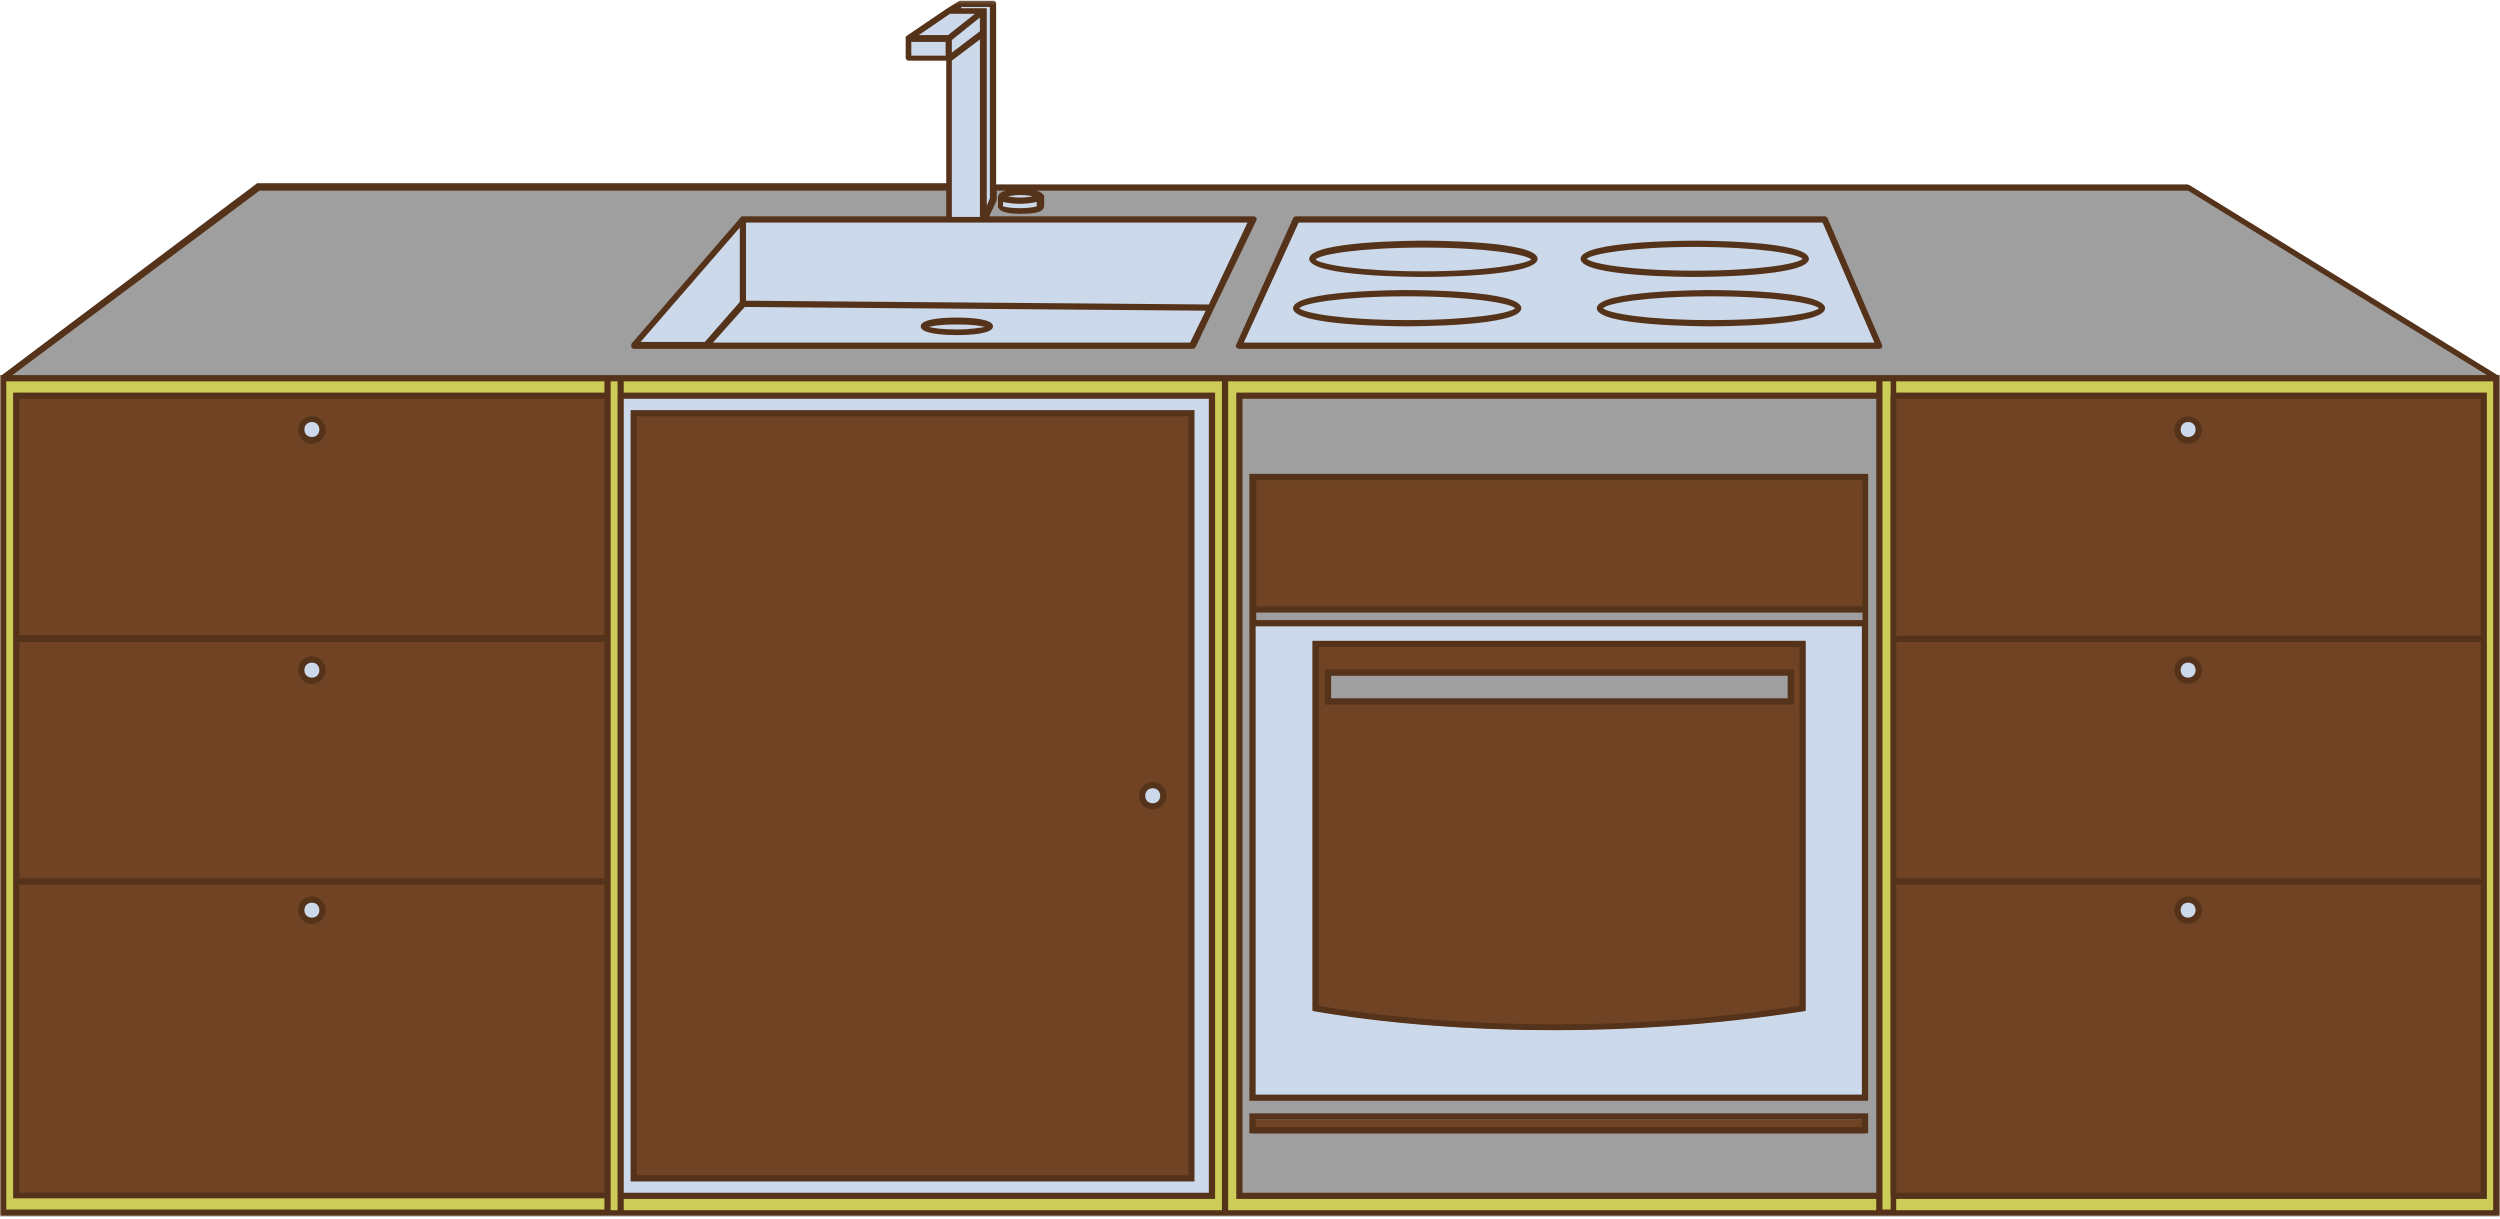 <svg width="777" height="379" viewBox="0 0 777 379" fill="none" xmlns="http://www.w3.org/2000/svg">
<mask id="mask0_283_107521" style="mask-type:luminance" maskUnits="userSpaceOnUse" x="0" y="116" width="777" height="263">
<path d="M0 116.742H777V378.146H0V116.742Z" fill="white"/>
</mask>
<g mask="url(#mask0_283_107521)">
<path d="M0.385 117.547H775.456V377.106H0.385V117.547Z" fill="#CDCC58"/>
</g>
<mask id="mask1_283_107521" style="mask-type:luminance" maskUnits="userSpaceOnUse" x="0" y="56" width="777" height="319">
<path d="M0 56.613H777V374.439H0V56.613Z" fill="white"/>
</mask>
<g mask="url(#mask1_283_107521)">
<path d="M775.456 117.548H0.385L79.674 58.291H679.491L775.456 117.548ZM385.203 372.443H584.113V123.772H385.203V372.443Z" fill="#A09F9F"/>
</g>
<path d="M4.46 122.983H188.237V371.469H4.46V122.983ZM196.374 366.218H369.699V128.435H196.374V366.218ZM587.601 122.983V371.469H771.377V122.983H587.601ZM389.462 190.209H579.648V149.021H389.278V190.209H389.462ZM389.462 352.243H579.648V347.964H389.278V352.243H389.462ZM560.254 314.158C474.573 327.563 408.857 314.158 408.857 314.158V200.896H560.254V314.158ZM556.58 209.821H412.732V218.764H556.58V209.821Z" fill="#6F4323"/>
<path d="M389.465 341.941H579.651V194.486H389.28V341.941H389.465ZM408.859 200.895H560.256V314.158C474.575 327.563 408.859 314.158 408.859 314.158V200.895ZM192.317 371.67H376.093V122.982H192.317V371.67ZM196.377 128.435H369.701V366.217H196.377V128.435ZM219.059 107.447H196.578L230.501 68.205H294.473V18.276H281.873V12.052L294.473 3.512L297.962 1.365H308.045V61.981L305.143 68.389H388.894L369.886 107.631H219.059V107.447ZM310.377 64.514V61.209C310.377 60.437 313.095 59.85 316.585 59.85C320.075 59.85 322.776 60.437 322.776 61.209V64.514C322.776 65.286 320.075 65.873 316.585 65.873C313.095 65.873 310.377 65.084 310.377 64.514ZM566.665 68.205L583.526 107.447H384.616L402.467 68.205H566.665ZM99.64 282.885C99.64 284.63 98.096 286.174 96.351 286.174C94.606 286.174 93.063 284.63 93.063 282.885C93.063 281.124 94.606 279.58 96.351 279.58C98.297 279.58 99.64 281.124 99.64 282.885ZM99.64 208.277C99.64 210.022 98.096 211.582 96.351 211.582C94.606 211.582 93.063 210.022 93.063 208.277C93.063 206.532 94.606 204.972 96.351 204.972C98.297 204.972 99.64 206.331 99.64 208.277ZM99.64 133.669C99.64 135.414 98.096 136.974 96.351 136.974C94.606 136.974 93.063 135.414 93.063 133.669C93.063 131.925 94.606 130.364 96.351 130.364C98.297 130.18 99.64 131.723 99.64 133.669ZM361.162 247.318C361.162 249.079 359.618 250.623 357.873 250.623C356.129 250.623 354.568 249.079 354.568 247.318C354.568 245.573 356.129 244.029 357.873 244.029C359.618 244.029 361.162 245.573 361.162 247.318ZM682.78 282.885C682.78 284.63 681.236 286.174 679.491 286.174C677.747 286.174 676.186 284.63 676.186 282.885C676.186 281.124 677.747 279.58 679.491 279.58C681.421 279.58 682.78 281.124 682.78 282.885ZM682.78 208.277C682.78 210.022 681.236 211.582 679.491 211.582C677.747 211.582 676.186 210.022 676.186 208.277C676.186 206.532 677.747 204.972 679.491 204.972C681.421 204.972 682.78 206.331 682.78 208.277ZM676.186 133.669C676.186 131.925 677.747 130.364 679.491 130.364C681.236 130.364 682.78 131.925 682.78 133.669C682.78 135.414 681.236 136.974 679.491 136.974C677.747 136.974 676.186 135.414 676.186 133.669Z" fill="#CCD9EA"/>
<mask id="mask2_283_107521" style="mask-type:luminance" maskUnits="userSpaceOnUse" x="0" y="0" width="777" height="379">
<path d="M0 0.141H777V378.147H0V0.141Z" fill="white"/>
</mask>
<g mask="url(#mask2_283_107521)">
<path d="M483.299 320.182C505.781 320.182 532.154 318.622 560.457 314.344L561.229 314.159V199.152H407.886V314.159L408.658 314.344C409.245 314.344 438.521 320.182 483.299 320.182ZM409.832 201.081H559.3V312.599C480.195 324.846 417.583 313.958 409.832 312.599V201.081ZM557.555 208.077H411.762V218.966H557.555V208.077ZM555.609 217.02H413.708V210.023H555.609V217.02ZM580.623 346.019H388.307V352.243H580.623V346.019ZM578.677 350.297H390.253V347.965H578.677V350.297ZM96.938 287.148C99.254 287.148 101.2 285.202 101.2 282.887C101.2 280.555 99.254 278.608 96.938 278.608C94.606 278.608 92.677 280.555 92.677 282.887C92.677 285.202 94.606 287.148 96.938 287.148ZM96.938 280.555C98.297 280.555 99.254 281.511 99.254 282.887C99.254 284.246 98.297 285.202 96.938 285.202C95.579 285.202 94.606 284.246 94.606 282.887C94.606 281.511 95.579 280.555 96.938 280.555ZM96.938 212.557C99.254 212.557 101.2 210.611 101.2 208.279C101.2 205.947 99.254 204 96.938 204C94.606 204 92.677 205.947 92.677 208.279C92.677 210.611 94.606 212.557 96.938 212.557ZM96.938 205.947C98.297 205.947 99.254 206.92 99.254 208.279C99.254 209.638 98.297 210.611 96.938 210.611C95.579 210.611 94.606 209.638 94.606 208.279C94.606 206.92 95.579 205.947 96.938 205.947ZM96.938 137.949C99.254 137.949 101.2 136.003 101.2 133.671C101.2 131.339 99.254 129.393 96.938 129.393C94.606 129.393 92.677 131.339 92.677 133.671C92.677 136.003 94.606 137.949 96.938 137.949ZM96.938 131.154C98.297 131.154 99.254 132.127 99.254 133.486C99.254 134.845 98.297 135.818 96.938 135.818C95.579 135.818 94.606 134.845 94.606 133.486C94.606 132.127 95.579 131.154 96.938 131.154ZM358.259 243.058C355.927 243.058 353.998 244.987 353.998 247.319C353.998 249.651 355.927 251.597 358.259 251.597C360.591 251.597 362.521 249.651 362.521 247.319C362.521 244.987 360.591 243.058 358.259 243.058ZM358.259 249.651C356.9 249.651 355.927 248.678 355.927 247.319C355.927 245.96 356.9 244.987 358.259 244.987C359.618 244.987 360.591 245.96 360.591 247.319C360.591 248.678 359.618 249.651 358.259 249.651ZM195.991 367.192H371.245V127.463H195.991V367.192ZM197.937 129.393H369.315V365.246H197.937V129.393ZM580.623 192.726V147.277H388.307V342.127H580.623V192.726ZM390.438 149.223H578.879V188.465H390.438V149.223ZM390.438 190.394H578.879V192.726H390.438V190.394ZM578.677 340.197H390.253V194.672H578.677V340.197ZM776.228 116.575L680.464 57.519C680.263 57.519 680.062 57.318 679.877 57.318H309.605V1.182C309.605 0.594 309.22 0.208 308.632 0.208H298.549C298.348 0.208 298.163 0.208 297.962 0.393L294.472 2.541L281.873 11.08C281.688 11.281 281.688 11.281 281.487 11.466V11.667V17.892C281.487 18.462 281.873 18.848 282.46 18.848H294.087V56.932H80.262C80.061 56.932 79.876 56.932 79.675 57.133L0.587 116.575H0V378.08H777V116.575H776.228ZM322.205 64.129C321.618 64.314 319.873 64.7 316.971 64.7C314.051 64.7 312.307 64.314 311.736 64.129V62.77C313.28 63.156 315.41 63.341 316.971 63.341C318.514 63.341 320.645 63.156 322.205 62.77V64.129ZM317.155 61.395C315.41 61.395 314.051 61.21 313.28 61.009C314.253 60.824 315.612 60.623 317.155 60.623C318.715 60.623 320.259 60.824 321.031 61.009C320.074 61.21 318.715 61.395 317.155 61.395ZM298.751 2.155H307.659V61.596L306.686 63.928V3.312V3.111C306.686 3.111 306.686 3.111 306.686 2.926C306.686 2.926 306.686 2.926 306.686 2.725L306.502 2.541C306.3 2.541 306.3 2.541 306.116 2.541H298.751V2.155ZM229.931 70.723V93.842L219.059 106.274H199.094L229.931 70.723ZM231.474 95.402L374.734 96.56L369.886 106.475H221.593L231.474 95.402ZM375.707 94.63L231.86 93.456V69.179H387.72L375.707 94.63ZM295.831 12.439L304.556 5.443V9.721L295.831 16.331V12.439ZM295.831 18.848L304.556 12.255V67.418H295.831V18.848ZM295.261 4.285H303.012L294.674 10.896H285.564L295.261 4.285ZM283.232 13.026H293.902V17.304H283.232V13.026ZM80.648 59.264H294.087V67.233H231.088H230.887C230.887 67.233 230.887 67.233 230.703 67.233C230.703 67.233 230.703 67.233 230.501 67.233L230.317 67.418L196.377 106.676C196.192 106.861 196.192 107.062 196.192 107.247C196.192 107.448 196.192 107.633 196.192 107.834C196.377 108.22 196.779 108.421 197.165 108.421H370.674C371.06 108.421 371.446 108.22 371.631 107.834L377.251 95.989L390.438 68.592C390.639 68.206 390.639 68.005 390.438 67.619C390.253 67.418 389.851 67.233 389.666 67.233H307.475L309.79 62.183C309.79 61.982 309.79 61.982 309.79 61.797V59.264H312.709C311.535 59.465 310.562 60.036 310.377 60.623C310.377 60.824 310.176 61.009 310.176 61.009V64.314C310.176 64.515 310.176 64.7 310.377 64.7C311.149 66.26 315.024 66.461 317.357 66.461C319.873 66.461 323.749 66.26 324.336 64.7C324.336 64.515 324.52 64.314 324.52 64.314V61.009C324.52 60.824 324.52 60.623 324.336 60.623C323.95 60.036 323.178 59.465 322.004 59.264H680.062L772.923 116.575H3.876L80.648 59.264ZM1.946 376.134V118.521H187.854V122.011H4.077V372.443H187.854V375.933H1.946V376.134ZM187.854 197.39H6.006V123.957H187.854V197.39ZM187.854 272.971H6.006V199.538H187.854V272.971ZM187.854 370.698H6.006V274.917H187.854V370.698ZM189.8 376.134V118.521H191.931V376.134H189.8ZM193.86 123.957H375.707V370.698H193.86V123.957ZM379.784 376.134H193.86V372.628H377.654V122.011H193.86V118.521H379.784V376.134ZM381.714 376.134V118.521H583.14V122.011H384.23V372.628H583.14V376.134H381.714ZM583.14 370.698H386.176V123.957H583.14V370.698ZM585.069 376.134V118.521H587.603V375.933H585.069V376.134ZM770.994 197.592H589.348V123.957H770.994V197.592ZM770.994 272.971H589.348V199.538H770.994V272.971ZM589.348 274.917H770.994V370.698H589.348V274.917ZM775.054 376.134H589.348V372.628H772.923V122.011H589.348V118.521H774.869V376.134H775.054ZM680.062 278.608C677.746 278.608 675.8 280.555 675.8 282.887C675.8 285.202 677.746 287.148 680.062 287.148C682.394 287.148 684.34 285.202 684.34 282.887C684.34 280.555 682.394 278.608 680.062 278.608ZM680.062 285.202C678.719 285.202 677.746 284.246 677.746 282.887C677.746 281.511 678.719 280.555 680.062 280.555C681.421 280.555 682.394 281.511 682.394 282.887C682.394 284.246 681.236 285.202 680.062 285.202ZM680.062 212.557C682.394 212.557 684.34 210.611 684.34 208.279C684.34 205.947 682.394 204 680.062 204C677.746 204 675.8 205.947 675.8 208.279C675.8 210.611 677.746 212.557 680.062 212.557ZM680.062 205.947C681.421 205.947 682.394 206.92 682.394 208.279C682.394 209.638 681.421 210.611 680.062 210.611C678.719 210.611 677.746 209.638 677.746 208.279C677.746 206.92 678.719 205.947 680.062 205.947ZM680.062 137.949C682.394 137.949 684.34 136.003 684.34 133.671C684.34 131.339 682.394 129.393 680.062 129.393C677.746 129.393 675.8 131.339 675.8 133.671C675.8 136.003 677.746 137.949 680.062 137.949ZM680.062 131.154C681.421 131.154 682.394 132.127 682.394 133.486C682.394 134.845 681.421 135.818 680.062 135.818C678.719 135.818 677.746 134.845 677.746 133.486C677.746 132.127 678.719 131.154 680.062 131.154ZM297.392 98.707C293.114 98.707 286.151 99.093 286.151 101.425C286.151 103.757 293.315 104.143 297.392 104.143C301.653 104.143 308.632 103.757 308.632 101.425C308.632 99.093 301.653 98.707 297.392 98.707ZM297.392 102.398C293.114 102.398 290.211 102.012 288.668 101.61C290.027 101.224 292.929 100.838 297.392 100.838C301.838 100.838 304.757 101.224 306.116 101.61C304.757 101.811 301.838 102.398 297.392 102.398ZM385.203 108.421H584.113C584.499 108.421 584.684 108.22 584.885 108.035C585.069 107.834 585.069 107.448 584.885 107.062L568.024 67.82C567.823 67.418 567.437 67.233 567.051 67.233H402.853C402.467 67.233 402.064 67.418 401.88 67.82L384.23 107.062C384.046 107.448 384.046 107.633 384.23 108.035C384.432 108.22 384.817 108.421 385.203 108.421ZM403.625 69.179H566.464L582.553 106.475H386.562L403.625 69.179ZM442.397 74.8C441.038 74.8 406.913 74.8 406.913 80.437C406.913 86.074 440.836 86.074 442.397 86.074C443.94 86.074 477.88 86.074 477.88 80.437C477.88 74.8 443.94 74.8 442.397 74.8ZM442.397 84.329C422.616 84.329 410.403 82.182 408.859 80.638C410.218 79.078 422.616 76.947 442.397 76.947C462.177 76.947 474.391 79.078 475.934 80.638C474.391 81.997 462.177 84.329 442.397 84.329ZM562.202 80.437C562.202 74.8 528.279 74.8 526.719 74.8C525.175 74.8 491.252 74.8 491.252 80.437C491.252 86.074 525.175 86.074 526.719 86.074C528.279 86.074 562.202 86.074 562.202 80.437ZM526.719 76.746C546.499 76.746 558.713 78.893 560.256 80.437C558.914 81.997 546.499 84.128 526.719 84.128C506.955 84.128 494.741 81.997 493.181 80.437C494.741 78.893 507.14 76.746 526.719 76.746ZM437.347 90.151C436.004 90.151 401.88 90.151 401.88 95.788C401.88 101.425 435.803 101.425 437.347 101.425C438.907 101.425 472.83 101.425 472.83 95.788C472.83 90.151 438.907 90.151 437.347 90.151ZM437.347 99.479C417.583 99.479 405.369 97.348 403.809 95.788C405.168 94.228 417.583 92.097 437.347 92.097C457.127 92.097 469.341 94.228 470.901 95.788C469.542 97.348 457.127 99.479 437.347 99.479ZM531.768 90.151C530.409 90.151 496.285 90.151 496.285 95.788C496.285 101.425 530.208 101.425 531.768 101.425C533.312 101.425 567.235 101.425 567.235 95.788C567.235 90.151 533.312 90.151 531.768 90.151ZM531.768 99.479C511.988 99.479 499.774 97.348 498.231 95.788C499.59 94.228 511.988 92.097 531.768 92.097C551.532 92.097 563.746 94.228 565.306 95.788C563.947 97.348 551.532 99.479 531.768 99.479Z" fill="#55331A"/>
</g>
</svg>
